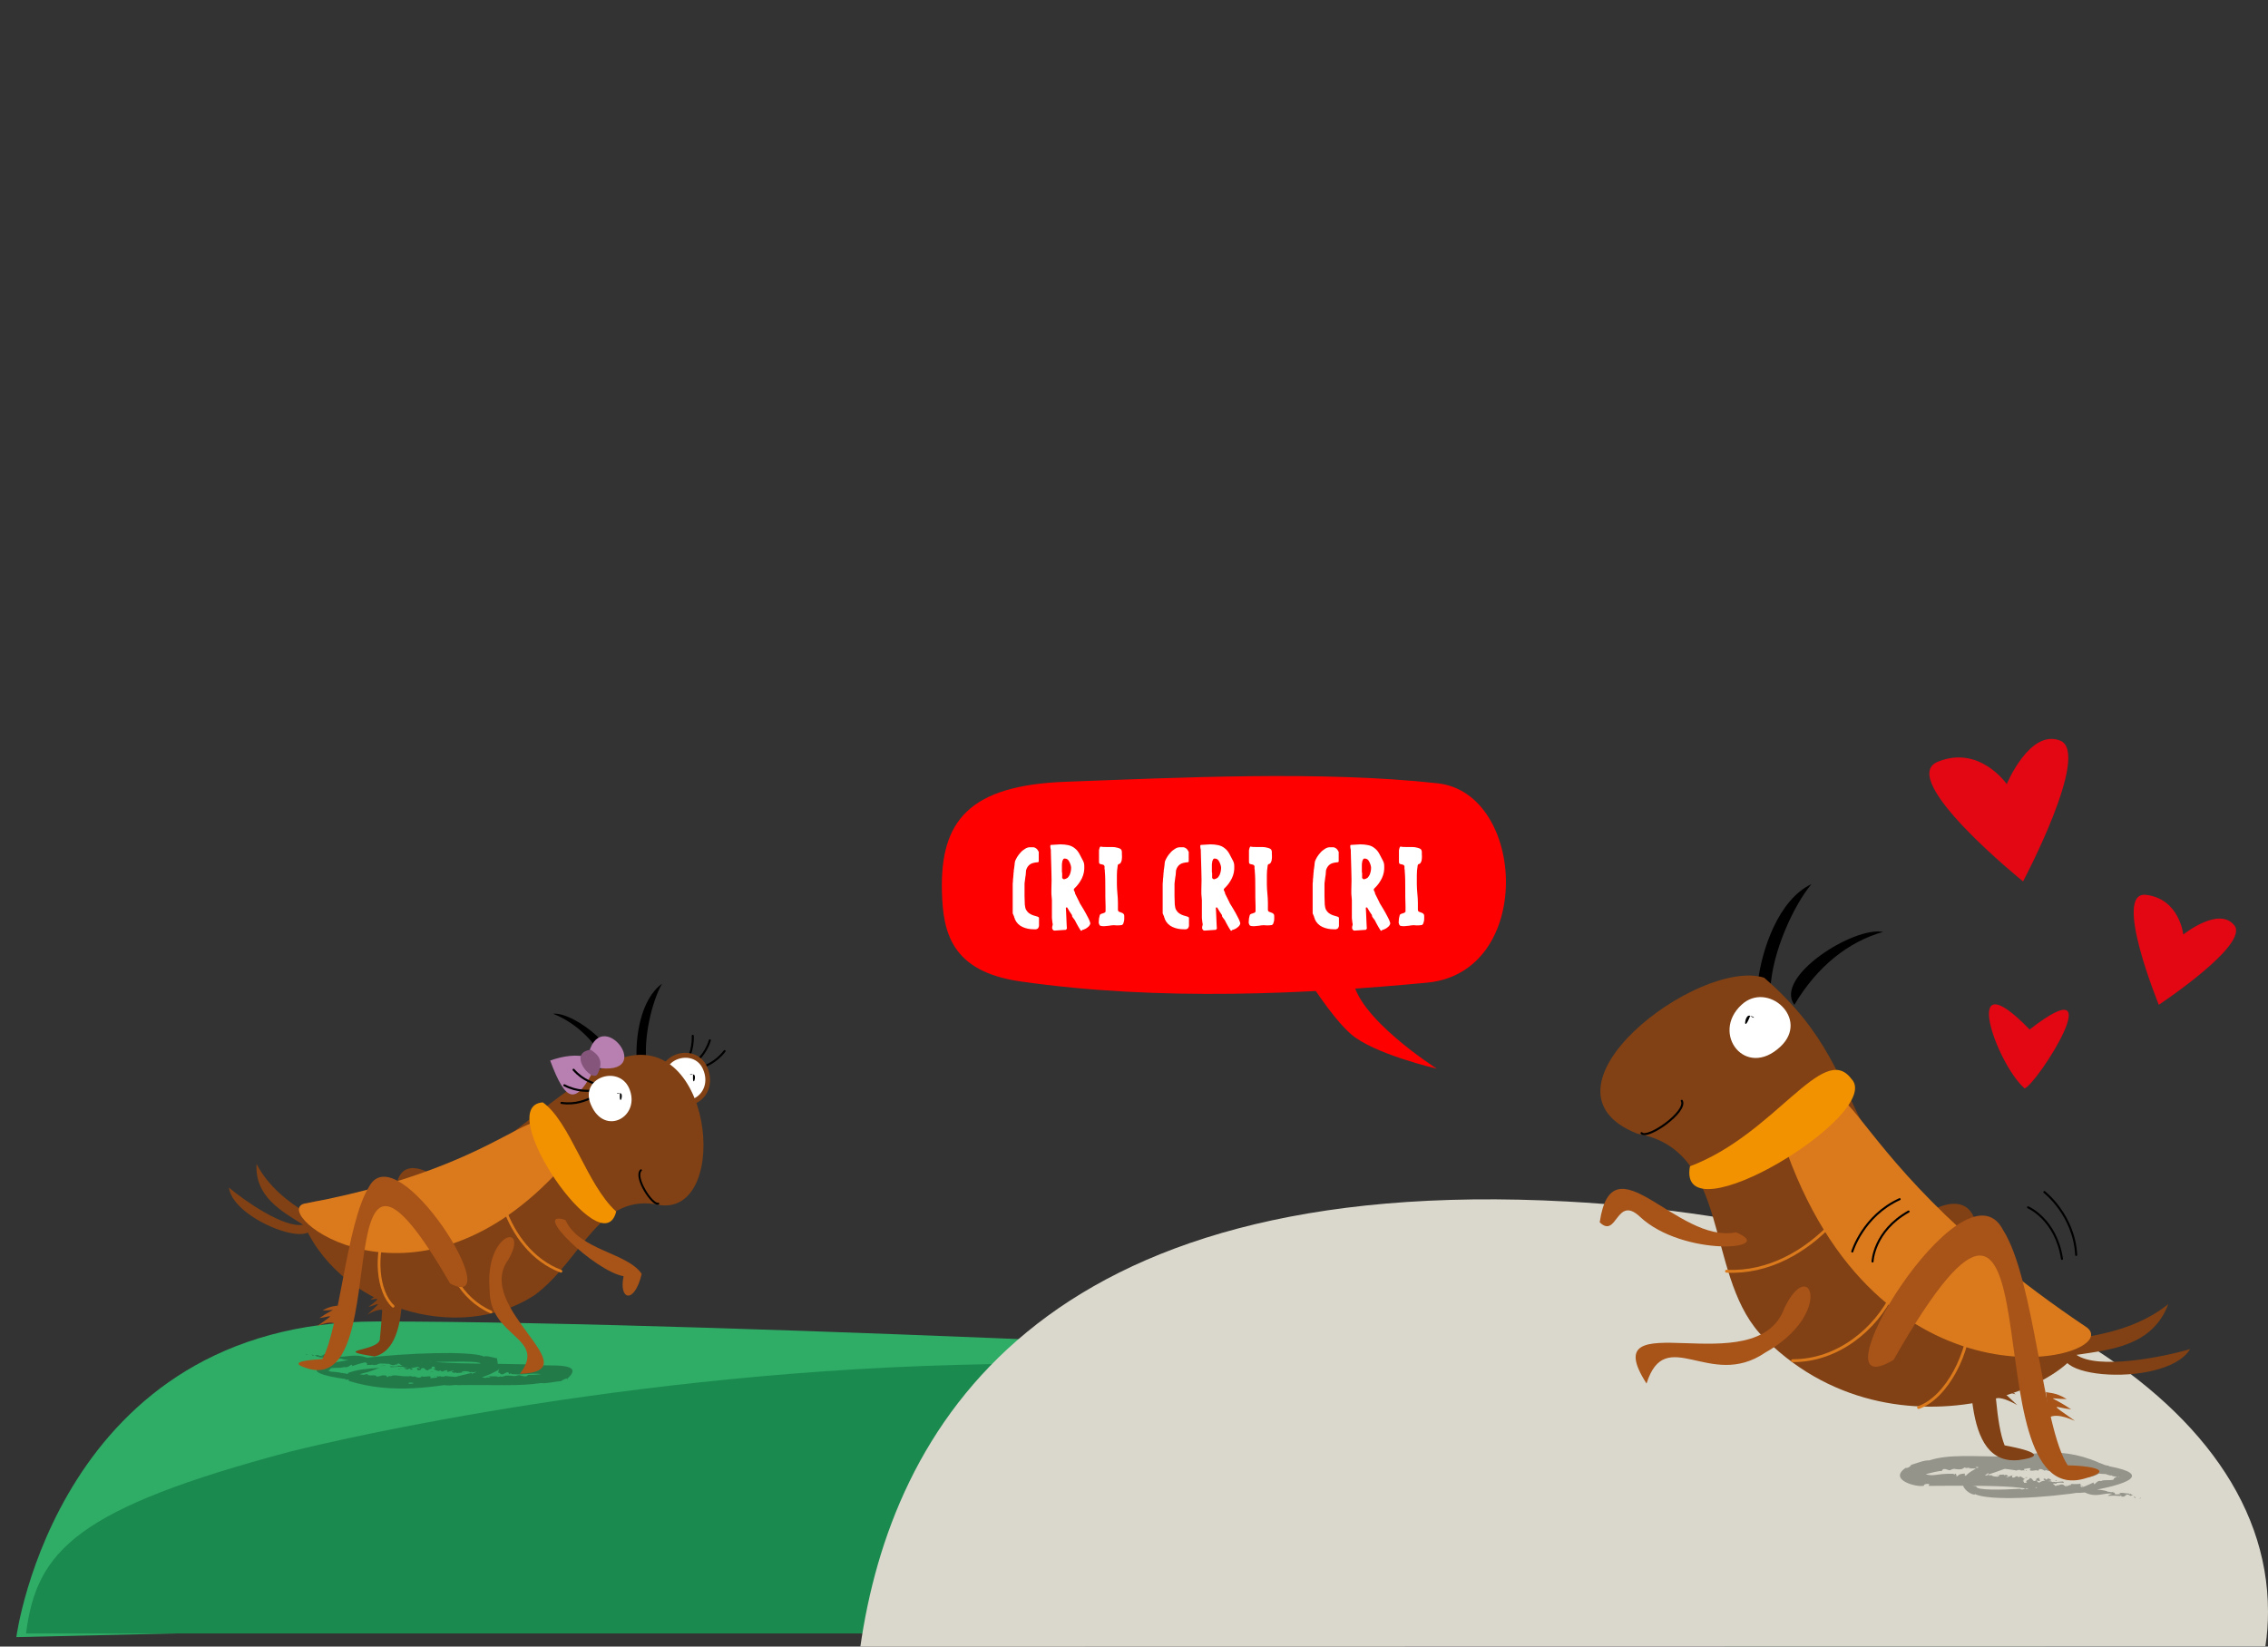 <?xml version="1.0" encoding="utf-8"?>
<!-- Generator: Adobe Illustrator 23.0.1, SVG Export Plug-In . SVG Version: 6.00 Build 0)  -->
<svg version="1.1" id="Layer_1" xmlns="http://www.w3.org/2000/svg" xmlns:xlink="http://www.w3.org/1999/xlink" x="0px" y="0px"
	 viewBox="0 0 862 626" style="enable-background:new 0 0 862 626;" xml:space="preserve">
<rect x="0" y="0" width="862" height="626" fill="#333333" stroke="none"/>
<style type="text/css">
	.st0{fill-rule:evenodd;clip-rule:evenodd;fill:#2FAC66;}
	.st1{fill-rule:evenodd;clip-rule:evenodd;fill:#1B8A4F;}
	.st2{fill:#DAD8CC;}
	.st3{fill:#6A6963;fill-opacity:0.61;}
	.st4{fill:#E30613;}
	.st5{fill:#814114;}
	.st6{fill:#DB7A1C;}
	.st7{fill:#F39200;}
	.st8{fill:#A85318;}
	.st9{fill:#FFFFFF;}
	.st10{fill:none;stroke:#000000;stroke-width:0.777;stroke-linecap:round;}
	.st11{fill:none;stroke:#DB7A1C;stroke-width:1.1;stroke-linecap:round;}
	.st12{fill:none;stroke:#000000;stroke-width:0.786;stroke-linecap:round;}
	.st13{fill:#0C0C0C;fill-opacity:0.31;}
	.st14{fill:none;stroke:#000000;stroke-width:0.736;stroke-linecap:round;}
	.st15{fill:none;stroke:#DB7A1C;stroke-width:1.042;stroke-linecap:round;}
	.st16{fill-rule:evenodd;clip-rule:evenodd;fill:#B780B1;}
	.st17{fill-rule:evenodd;clip-rule:evenodd;fill:#85557C;}
	.st18{fill:#FF0000;}
</style>
<g>
	<path class="st0" d="M577,517.9c0,0-294.3-15.5-433.8-15.5c-121.1,0-137,120-137,120l86.4-2l501.6-47.1L577,517.9z"/>
	<path class="st1" d="M110.2,551.9c0,0,114.6-29.4,253.9-33c139.3-3.6,200.8,5.4,200.8,5.4v96.7H9.9
		C13.9,589.3,29.5,573.4,110.2,551.9z"/>
	<path class="st2" d="M327,626c11.8-82.4,67.4-180.1,268.8-169.2c146.6,8,266.2,69.8,266.2,155.9c0,4.5-0.3,8.9-1,13.2L327,626
		L327,626z"/>
	<path class="st3" d="M813,569.7c1.1-0.1-0.6-0.4,0.7-0.2C813.6,569.7,813.4,569.8,813,569.7z"/>
	<path class="st3" d="M789.3,561.1c13.6-3.5-1.9-5-12-5.7l0.3-0.2c-2.3,0-5.7,1.2-11.6,2.2c-1.3-0.3-5.4,1.7-10.4,3.2
		c0.1-0.2,0.2-0.5-0.1-0.6c-0.5,0.8,0.3-0.2-4.5,2.8l0-0.1c-0.6,0.6,0.1,0.6-2.2,1.3c-0.9,0.3-2,0.5,2.4,1.1
		c-0.6,1.6,10.4,1.3,16.5,0.9c0.8,0.3,0.6,0.5,2.4-0.2c-0.3,0.7-0.5,0.4,2.4-0.2c-0.1,0.1-0.4,0.2-0.3,0.3c1-0.5,1.9,0,2.8-0.4
		l-0.3,0.3c1.5,0.3,0.4-0.7,1.7-0.5c-0.3,0.1-0.2,0.2-0.2,0.3c1.1-0.6,3.1-0.6,4.2-0.7l0,0.1c1.2,0.4,0.3-1,5.2,0.2
		c-0.1-0.6,2.3-0.4,1.5-1c1.2,0,3,0.1,3.7-0.2c-0.5,0.3,0.6,0.7-0.4,0.8l0.7,0.3c-0.3,0.1-1.2,1.3,4.8-1.6c-0.7,0.3,0.4,0.6,0,0.8
		c0.3,0.2,1.3-1.8,2.7-1.2c0.7-0.8,5.2,0.1,4.8-1c0.4-0.4,1.3-0.7,2.1-1c-0.3,0.2-0.2,0.3-0.3,0.5c0.1,0.6,2.1-3.2,1.4,0.4
		c-0.2,0.1,0.2,0.1-0.3,0.1c0.1,0.3,0.4-0.5,0.4-0.3c-0.8-0.6-3.3-0.1-4.4-1c0.6,0.6-2.5-0.6-2-0.4c-0.8,0-3.8-0.2-5.5-0.6
		c0,0.2-1.1,0.5-1.5,0.4l0.2-0.3c-0.4-0.2-1.3-0.1-1.4-0.4c-0.2,0.4,4.2,0,0.8,0.1c-0.8-0.1-1.6,0.3-2.4-0.1c0-0.7-1-0.5-2.5,0.1
		c0.4-0.6-1.2,0.5-1.4-0.9c-0.4-0.3-0.1,0.6-1.4,0.4c-0.5,1-0.2-0.2-7.4,0.1c0.2-0.1,0.4-0.1,0.5-0.2c-0.6-0.2-0.7,0-1.3,0.1
		c0.7,0.6-1.7-1.7-2.4,0.1c-0.7-0.7-2.3,0.4-3.2-0.3c0.4-0.6,1.1-1.1-2.2-0.4l0.3,0.6c-0.5-0.4-1.7,0.3-1.6-0.3
		c-0.4,0.2-1.4-0.2-1.3,0.3c0-0.1-7.3-1.1-5.9-0.7c-0.7,0.2-0.5,0.4-0.8-0.4c-1.3-0.4-1.4,0.9-3.1,0.7c0.3-0.9-2.2,1.1-2.1-0.9
		c-0.6-0.4-0.2,1-2.3-0.2c0.5,0.4-0.5,0.2-0.8,0.3l0.3-0.1c-0.1-0.2-0.8-0.1-1.1,0c0.1,0.2,0.8,0.3,1.2,0.4
		c-0.3,0.2-0.8,0.1-1.2,0.3c0.9-0.5-4.3,0-1.9-0.3c-0.3,0-0.9-0.6-1.9,0.3c0.3-0.1,0.3-0.3,0.5-0.4l-1-0.2l0,0.3
		c-0.6-0.5,0.3,0.8-3.3,0.3l0.1,0c-0.6-0.2-1.3,0-1.8,0.3l0-0.1c-0.5,1-2.8-1.4-3.5,0.6c-0.9-0.2-2.6,0.2-10.8,2.4
		c0.5-0.4,0-0.3-0.1-0.6c-0.2,0.5-1.3,0.5,0,0.9c-1.4,1.7-2.1-0.7-2.3-2c-0.1-0.2,0-0.2,0.2-0.3c-0.5,0.1,0.4,0.7,1.3,0.4
		c0.5,0.4,3.2,0.6,5.1,0.2c3.7,1.3,4.2-0.2,11.2,0l-0.1,0.2c0.7,0.2,0.4-0.4,0.9-0.2c-0.2,0.2,0.6,0.5,0,0.8
		c1.3,0.5-0.1-0.7,3.3-0.9c0.3,0.2,0,0.5-0.1,0.7c1.3-0.8-0.9,4.2,0.8,1c3-0.8-0.2-0.6,3.2-0.7c-0.7-0.8,1.3,0.2,1.2-0.9
		c-0.2-0.2,2.3-1,1.7,1c-0.2-0.4,1.4-0.5,0.8-1.1c0.4,0.1,0.5,0.5,0.2,0.7c0.6,0.3,1.6-0.7,1.8,0.2c0.8-0.9,0,0.3,2.9,0.3
		c0.1-0.1,1.8-0.6-0.4-0.8c0.5,0.4,0.5,0,2.8,0c0.2,0.8,0.7-0.7,1.7,0.7l-0.8,0.2c0.3,0.6,1.5-0.7,2.8-0.6c-0.8-0.5-1.1,1.9,1.1,0.3
		c0.4,0,1,0.3,0.6,0.5c1.4-0.3-0.1-1,2.6,0.6l-0.9,0.5l0.6,0.1c-0.8,0.4,0.3,0.4-0.1,0.8c0.4,0.1,0.9,0,1.2-0.1
		c-1.1-0.9,1.3-0.9,1-1.7c1.5,0,0.9,1.8,2.5,0.9c-0.2-0.2,0.5-0.7-0.4-0.6c0.9,0.2,0.7-0.6,1.8-0.2c-0.9,0.2,0.8,0.8-0.4,1.1
		c0.1-0.2-0.7-0.2-0.9-0.2c1.7,1.7,0.5,0.1,3.5,0c-0.1,0.2-1.8-0.9,0-0.8l-0.2,0.2c1.4,0.9,0.1-1.2,2.4,0.4
		c-0.1,0.4-3.3,0.4,0.2,0.4l-0.6,0.1c1.5,0.5,1.8,0.2,4.8,0c0.8,1.2,0.5,0.1-2.5,0.6c0.5,0.7-1.1-0.2-1.4,0.4
		c0.5-0.3,2.1,2.7,1.7,0.3c0.5,0.8,1.4-1.1,3,0.5c1.5,0,3.1,0.3,4.5,0.5c1.2-0.5-1.1-1.9,1.8-1c-1.4,0.1-0.3,0.8-0.6,1.2
		c1.4,0.5,7.9,0.3,10.4,1.3l-0.1,0.1c0.4-0.1,2.2,0.6,2.6-0.2l-0.4,0.6c0.2,0.1,0.4,0,0.6-0.1c0,0.2,0.3,0.4-0.1,0.5
		c0.7,0.5,1.6,0.1,2.4,0.1l-0.5-0.4c1.4-0.2,2.3,0.2,3.7,0.2l0,0.3l0.8-0.2c-0.2,0.3,0.5,0.6,1,0.3c-2.4,1.2-0.6-0.3-3.6,0
		c0.5,0.1,1.7-0.2-0.1,0.6c0.3,0,0.6,0.2,0.7,0c-0.5,0.2-1,0.2-1.8,0.2c0.6-0.2-0.3-0.3-0.1-0.5c-0.5,0.6-0.1-0.1-5,0.2
		c0.5-0.4,1.1-0.7,1.8-0.8c-3.2-0.6-6,1.7-10.5-0.5c-5.9,0.7-7.2-0.8-18.2-1.3l0.6-0.4c-0.6,0.3-0.4-0.3-1-0.3
		c-0.4,0.8-3.6,0.6-6.1,0.2c-6.7-0.9-23.2-0.8-34.7-0.7l0.3-0.7c-1-0.2-2.3,0.1-2,0.6c-2.3,0.9-14.4-2.2-6.6-7
		c-1.2,0.5,1,0.5,1.7-0.9c2.1-0.6,4.8-1.8,6.9-1.7c7.2-2.4,16.9-1.5,29.4-1.4l0,0.2c1.2,0,2.9-0.7,5.8,0.3c1.2-0.4,3.3,0.5,5.1,0
		l-0.4,0.1c1.7,0.4,3.3,0,5.1,0.3c-0.2,0.1-0.5,0.1-0.6,0.3c0.1,0,1.4,0.6,2.1-0.2c3.4,0.6,12.2-0.6,17.5,1.8
		c-0.2-0.5,0.4-0.2,0.5-0.5c1.8,0.6,2.2,1.1,3.7,1.1l-0.1,0.2c34.2,6.3-40.3,15.9-50.8,10.6c0.1-0.1,0.3-0.1,0.1-0.2
		c0.7,2.1-13.3-4.6,3.7-10.9c-0.9,0.5,0.7,0.7,1.1-0.6c13.4-3.2,26.2-7.2,42.1-0.3c-0.3-3.6,0.5,4.9,0.4,4.1
		c-3.2,2-6.1,1.5-12.7,2.6C785.3,563.2,786.9,562,789.3,561.1z"/>
	<path class="st3" d="M811.7,569.7c-0.2-0.3-1-0.5-0.4-0.8C811.4,569.2,811.8,569.5,811.7,569.7z"/>
	<path class="st3" d="M791.4,565.3c0,0.1-0.3-0.1-0.4-0.2c0.3,0,0.5-0.2,0.7,0C791.5,565.1,791.5,565.2,791.4,565.3z"/>
	<path class="st3" d="M786.2,564.6c0.1-0.2,1.2-0.3,1.9-0.2L786.2,564.6z"/>
	<path class="st3" d="M781.4,563.1c-0.4-0.2-0.3-0.3,0.3-0.3C781.7,563,781.5,563,781.4,563.1z"/>
	<path class="st3" d="M781,563.6c-0.4,0-0.6-0.2-0.8-0.3C780.2,563.5,781.2,563.2,781,563.6z"/>
	<path class="st3" d="M770.5,561.8c-0.3,0-0.8,0.1-1-0.2C769.7,561.8,770.7,561.4,770.5,561.8z"/>
	<path class="st3" d="M765.6,561.6C765.5,561.3,765.5,561.3,765.6,561.6C765.5,561.6,764.6,561.6,765.6,561.6z"/>
	<path class="st3" d="M770.4,559.1l-0.5,0.1C770,559,769.8,558.8,770.4,559.1z"/>
	<path class="st3" d="M805.9,560.7c-0.4,0.3-0.3-0.1-0.4-0.1C805.9,560.4,805.4,560.9,805.9,560.7z"/>
	<path class="st3" d="M785.3,564.6l0.2,0l0,0.5L785.3,564.6z"/>
	<path class="st4" d="M769.5,413.8c-10.9-9.5-25-50.2,1.9-22.4C803.6,366.3,774.2,412.2,769.5,413.8z"/>
	<path class="st4" d="M820.5,382c0,0-17.7-43.2-4.9-41.8c12.8,1.5,14.2,15.1,14.2,15.1s13.5-10.9,19.4-3.5
		C855.1,359.1,820.5,382,820.5,382z"/>
	<path class="st4" d="M768.9,335.1c0,0-48.3-39-32.4-45.5c15.9-6.5,26.2,8.5,26.2,8.5s8.8-21.2,20.4-16.5
		C794.7,286.5,768.9,335.1,768.9,335.1z"/>
	<path d="M682,382c-7.9-10.5,22.4-29.9,33.7-27.7C702.6,358,690.7,367.3,682,382z"/>
	<path d="M668.1,373.5c1.5-12.5,7.8-31.4,20.4-37.4c-6.8,8.1-15,26-15.6,39.8C670.9,374.9,668.1,376,668.1,373.5z"/>
	<path class="st5" d="M750.6,463.7c8.5,19.1,4.9,69.9,11.3,85.8c4.2,0.8,19.4,3.7,5.3,5.6c-43.6,4.1,14.6-148.9-62.2-50.3
		C674.3,515.7,740.6,435.5,750.6,463.7z"/>
	<path class="st5" d="M758,522.8c0.6,0.5,3.3,0.5,7,3.4c-3.6,0.1-8.2-3.2,1.1,3.9c-5.4-1.3-8.1-4,0.6,4.1c0.6,0.4-6.2-4-9-2.3
		L758,522.8z"/>
	<path class="st5" d="M789.5,508.8c12.4-1.8,24.6-5,34.6-13c-6,16-21.9,17.3-34.9,19.3c8.2,5.7,32.7,0.9,43.2-2.2
		C822.9,528.7,767.3,523.8,789.5,508.8z"/>
	<path class="st5" d="M622.3,431c35.3,6.2,25.7,52.4,46.4,75.8c51.6,54.8,134.3,15.5,122.1-3.4c-104.5-60.6-71.4-89.2-120.3-131.7
		C645.5,363.9,579.6,414.2,622.3,431z"/>
	<path class="st6" d="M679.2,438.2c37.4,102.9,128.7,78,114,66.5C685.3,432.4,708.1,386.4,679.2,438.2z"/>
	<path class="st7" d="M642.3,443.4c32.3-12.1,50.6-47.6,61.3-33.3C716.7,423.1,637.1,471.6,642.3,443.4z"/>
	<path class="st8" d="M761.3,467.6c12.1,19,14.9,75,24.6,89.5c5.1,0,20.3,1.3,6.1,5.1c-44.6,12.2-6.9-160-72.3-45.2
		C687,536.6,746.2,438.4,761.3,467.6z"/>
	<path class="st8" d="M659.8,468.5c-22.4,4.5-47-36.4-51.8-3.8c6.6,6.4,6.3-10.5,15.2-2.2C639.6,478,676.2,475.2,659.8,468.5z"/>
	<path class="st9" d="M661.9,382c-11.8,10.9,1.5,28.4,14.8,15.9C688,387.3,671.8,372.8,661.9,382z"/>
	<path class="st8" d="M678.2,497.3c-10.6,29.3-73-3.3-52.4,28.7c7.2-22.8,24.1,2.5,45-11.7C697.3,499.4,688,476.8,678.2,497.3z"/>
	<path class="st10" d="M623.9,430.8c2.3,2.5,17.5-8.2,15.3-12.3"/>
	<path d="M665.2,386.2C667.1,386.6,667.1,387.6,665.2,386.2C663,385.1,662.3,393.7,665.2,386.2z"/>
	<path class="st8" d="M777.6,529.2c0.7,0.4,3.6,0,7.9,2.7c-7.7-0.1-6.7-1.7,1.7,3.9c-5.9-0.6-9.2-3.1,1.3,4.3
		c0.4,0.4-6.4-3.4-9.9-1.1L777.6,529.2z"/>
	<path class="st11" d="M656.2,483.3c16,0.8,30.3-7.7,40.1-18.2"/>
	<path class="st11" d="M681.3,517.3c17.2,0.1,31.7-12.1,38.1-25.6"/>
	<path class="st11" d="M729.2,535.1c10.6-3.7,19.6-20.8,19.6-35.6"/>
	<path class="st10" d="M770.8,459c0,0,10.6,4.5,12.9,19.6"/>
	<path class="st10" d="M777,453.2c0,0,11.3,8.7,12.1,23.9"/>
	<path class="st10" d="M711.7,479.6c0,0,0.4-11.5,13.7-19"/>
	<path class="st10" d="M704,475.8c0,0,4.1-13.6,18-19.9"/>
	<path class="st12" d="M265.7,406.3c2.3-1,6.2-2.2,9.7-6.7"/>
	<path class="st12" d="M263,405.1c1.8-1.7,5.1-4.2,6.8-9.6"/>
	<path class="st12" d="M260.2,405.2c1.1-2.2,3.3-5.7,3.1-11.4"/>
	<path class="st13" d="M117,514.9c-1.2,0.1,0.6,0.3-0.8,0.1C116.4,514.9,116.6,514.8,117,514.9z"/>
	<path class="st13" d="M139.9,521.6c-14.3,3.3,6.2,3.7,15.7,4.3l-0.3,0.2c2.5,0,6.3-1,12.8-1.7c1.4,0.2,6-1.3,11.4-2.5
		c-0.1,0.2-0.2,0.4,0,0.5c0.5-0.6-0.3,0.2,5-2.3l-0.1,0.1c-0.1-0.3,3.8-2,2.3-1.2v0.1c-1,0-1.6-0.8-4.1-0.6
		c0.5-1.2-11.4-0.8-18.2-0.7c-0.9-0.2-0.7-0.4-2.6,0.2c0.4-0.5,0.5-0.3-2.7,0.1c0.2-0.1,0.4-0.1,0.4-0.3c-1.1,0.4-2.1,0-3,0.3
		l0.4-0.3c-1.6-0.2-0.4,0.5-1.8,0.4c0.3-0.1,0.2-0.2,0.3-0.3c-1.3,0.5-3.3,0.4-4.6,0.6l0-0.1c-1.3-0.3-0.2,0.8-5.7-0.3
		c0.1,0.5-2.5,0.3-1.6,0.8c-1.3,0-3.3-0.1-4.1,0.1c0.6-0.2-0.6-0.5,0.4-0.6l-0.8-0.2c0.4-0.1,1.3-1-5.3,1.2c0.7-0.2-0.5-0.5,0-0.6
		c-0.4-0.1-1.4,1.4-3,0.9c-1.2,0.7-5.4-0.1-5.2,0.9c-0.3,0.3-1.5,0.7-1.9,1c0.1-0.1,0-0.3,0.1-0.4c-0.7,0.6,0.4,0.1-0.3-0.3
		c-0.5,0.2,3.5-0.2,1.3,0.3c1.8,0.6,3.8,0.2,5.3,0.9c-0.7-0.4,2.8,0.4,2.2,0.3c0.9-0.1,4.2-0.1,6.1,0.3c0-0.1,1.2-0.4,1.6-0.3
		l-0.2,0.3c0.4,0.2,1.5,0.1,1.5,0.3c0.2-0.3-4.6,0-0.9-0.1c0.9,0.1,1.8-0.2,2.6,0.1c0.1,0.6,1.1,0.3,2.7-0.2
		c-0.4,0.4,1.2-0.4,1.5,0.7c0.5,0.2,0.1-0.5,1.5-0.3c1.5-0.9,3.9,0.5,8.2-0.1c-0.2,0-0.5,0.1-0.5,0.2c0.6,0.2,0.8,0,1.4,0
		c-0.8-0.4,1.8,1.3,2.6-0.1c0.8,0.6,2.5-0.3,3.5,0.2c-0.4,0.5-1.1,0.8,2.4,0.3l-0.3-0.5c0.6,0.3,1.9-0.2,1.8,0.2
		c0.4-0.2,1.5,0.2,1.4-0.3c0,0.1,8,0.7,6.5,0.4c0.8-0.2,0.5-0.3,0.9,0.3c1.5,0.3,1.5-0.7,3.4-0.6c1.5,0.4,1.9,0.1,4.9,0.7
		c-0.6-0.3,0.5-0.2,0.8-0.3l-0.3,0.1c0.1,0.1,0.9,0,1.2,0c-0.1-0.2-0.9-0.3-1.3-0.3c0.3-0.1,0.9-0.1,1.3-0.3c-1,0.4,4.7,0,2.1,0.2
		c0.3,0,1,0.5,2.1-0.3c-0.3,0.1-0.3,0.2-0.6,0.3c-0.3-0.3,0.7,0.5,1.1-0.1c0.6,0.4-0.3-0.6,3.7-0.1l-0.1,0c0.6,0.1,1.5,0,2-0.2
		l0,0.1c0.5-0.8,3,1.2,3.9-0.3c3.2,0.1,5.6-0.4,12-1c-0.6,0.2,0,0.3,0.1,0.4c0.2-0.4,1.3-0.3,0-0.7c0.5-0.2,1.5-0.6,1.2-0.4
		c0.2-0.1-1.2,1.5,1.1,2c-0.3,0-0.6-0.1-0.8-0.2c0.4,0.1,0.1,0.2-0.2,0.3c0.3-0.1-0.4-0.5-1.8-0.2c-0.7-0.3-1.3-0.4-5.7-0.2
		c-3.5-1.1-6.1,0.2-12.3-0.3l0.1-0.2c-0.8-0.2-0.4,0.3-1,0.2c0.3-0.2-0.6-0.4,0-0.6c-1.3-0.6-2.4,1.8-3.5,0.1
		c-1.5,0.6,1-3.2-0.9-0.8c-3.3,0.6,0.2,0.5-3.5,0.4c0.8,0.7-1.5-0.2-1.3,0.6c0.2,0.2-2.5,0.8-1.9-0.8c0.2,0.3-1.6,0.4-0.9,0.9
		c-0.5-0.1-0.5-0.4-0.2-0.6c-0.7-0.2-1.7,0.5-1.9-0.1c-0.9,0.7-0.1-0.3-3.1-0.2c-0.1,0.1-1.9,0.5,0.4,0.6c-0.5-0.3-0.6,0-3.1,0.1
		c-0.2-0.6-0.8,0.5-1.9-0.6l0.9-0.2c-0.3-0.5-1.7,0.5-3.1,0.4c0.9,0.4,1.2-1.5-1.1-0.2c-0.5,0-1.1-0.2-0.7-0.4
		c-1.6,0.2,0.1,0.7-2.9-0.5l1-0.3l-0.6,0c0.8-0.3-0.4-0.3,0.1-0.6c-0.4-0.1-0.9,0-1.3,0.1c1.2,0.7-1.4,0.7-1.1,1.3
		c-1.7,0-0.9-1.4-2.8-0.7c0.3,0.2-0.6,0.5,0.5,0.4c-1-0.1-0.8,0.5-2,0.2c0.9-0.1-0.9-0.6,0.4-0.9c-0.1,0.2,0.7,0.2,0.9,0.2
		c-1.9-1.1,0-0.4-3.9-0.1c0.4-0.1,1.9,0.8,0,0.6l0.2-0.2c-1.5-0.7-0.1,0.9-2.6-0.3c0.7-0.2,3.4-0.3-0.3-0.3l0.7-0.1
		c-1.7-0.4-2-0.2-5.3,0c-0.9-0.9-0.5,0,2.7-0.4c-0.5-0.6,1.2,0.2,1.6-0.3c-0.6,0.2-2.3-2.1-1.9-0.2c-1.1-0.7-0.5,0.9-3.2-0.4
		c-1.7,0-3.4-0.2-5-0.5c-1.3,0.4,1.2,1.5-1.9,0.7c1.5,0,0.3-0.6,0.6-0.9c-1.6-0.4-8.5-0.3-11.4-1.1l0.1-0.1
		c-0.4,0.1-2.4-0.5-2.9,0.1l0.4-0.4c-0.2-0.1-0.5,0-0.7,0.1c0-0.2-0.3-0.3,0.1-0.4c-0.8-0.4-1.7-0.1-2.6-0.1l0.6,0.3
		c-1.5,0.1-2.5-0.2-4-0.2l0.1-0.3l-0.9,0.1c0.2-0.3-0.6-0.5-1-0.3c2.5-0.9,0.7,0.2,3.9,0c-0.5-0.1-1.9,0.2,0.1-0.5
		c-0.3,0-0.7-0.1-0.7,0c0.6-0.2,1.1-0.2,2-0.1c-0.6,0.1,0.3,0.3,0.1,0.3c0.6-0.4,0.1,0.1,5.4-0.1c-0.6,0.3-1.2,0.5-2,0.6
		c3.4,0.5,6.5-1.3,11.5,0.5c5.2-0.5,11.6,0.9,20,1.2l-0.6,0.3c0.7-0.2,0.4,0.3,1.1,0.3c0.5-0.6,3.9-0.4,6.7-0.1
		c9.6,0.7,24.1,0.5,38.1,0.9l-0.4,0.5c1.1,0.2,2.5,0,2.2-0.4c-0.3,0.8,17-1.5,8.6,5.5c1.9-0.8-0.7-0.4-2.1,0.7
		c-2.4,0.1-5.4,1-7.6,0.7c-8.1,1.3-18.3,0.6-32,0.8l0.1-0.1c-1.3,0-3.2,0.6-6.4-0.2c-1.3,0.3-3.7-0.4-5.6,0l0.5,0
		c-1.9-0.3-3.6,0-5.6-0.3c0.2,0,0.6-0.1,0.6-0.2c-0.1,0-1.5-0.5-2.3,0.2c-3.7-0.5-13.3,0.7-19.1-1.3c0.3,0.4-0.5,0.2-0.5,0.4
		c-2-0.4-2.4-0.7-4-0.6l0.1-0.2c-40-5.6,40.6-12.8,52.4-8.7c-0.1,0.1-0.3,0.1-0.1,0.2c0.9-0.5,2.5,0,5.2,0.6
		c-0.6-3.8,0.8,5.2,0.7,4.3c-1,0.6-3.9,2.3-8.4,3.5c0.9-0.3-0.7-0.5-1.2,0.5c-14.3,2.6-30.8,5.5-47.4,0.3c0.3,2.7-0.4-3.7-0.4-3
		c3.4-1.3,6.6-1.6,12.4-2C144.1,519.9,142.6,520.8,139.9,521.6z"/>
	<path class="st13" d="M118.5,514.9c0.3,0.2,1.1,0.4,0.4,0.6C118.8,515.3,118.4,515,118.5,514.9z"/>
	<path class="st13" d="M140.7,518.5c0-0.1,0.3,0.1,0.4,0.1c-0.3,0-0.6,0.1-0.8,0C140.7,518.6,140.6,518.5,140.7,518.5z"/>
	<path class="st13" d="M146.5,519.1c-0.1,0.2-1.3,0.2-2.1,0.2L146.5,519.1z"/>
	<path class="st13" d="M151.7,520.3c0.4,0.2,0.3,0.3-0.3,0.2C151.4,520.4,151.6,520.3,151.7,520.3z"/>
	<path class="st13" d="M152.1,519.9c0.4,0,0.6,0.2,0.9,0.3C153,520,152,520.2,152.1,519.9z"/>
	<path class="st13" d="M163.7,521.4c0.3,0,0.9-0.1,1.1,0.1C164.5,521.4,163.4,521.6,163.7,521.4z"/>
	<path class="st13" d="M169.1,521.5C169.3,521.8,169.3,521.8,169.1,521.5C169.3,521.6,170,521.5,169.1,521.5z"/>
	<path class="st13" d="M164.9,523.2l0.6-0.1C165.4,523.3,165.6,523.3,164.9,523.2z"/>
	<path class="st13" d="M123.9,521.4c-0.6,0.6,0.1,0.3,0,0.5C123.8,521.8,123.4,522.1,123.9,521.4z"/>
	<path class="st13" d="M145.3,518.6l-0.2,0l0-0.4L145.3,518.6z"/>
	<path class="st5" d="M268.8,405.7c5.4,12.4-10.7,21.5-16.8,7.3C246.9,401,264.3,395.3,268.8,405.7z"/>
	<path class="st9" d="M267.2,406.5c4.4,10.1-8.7,17.4-13.6,5.9C249.5,402.8,263.6,398.1,267.2,406.5z"/>
	<path d="M263.4,408.5C262,408.2,261.7,408.9,263.4,408.5C265.2,408.4,263.1,414.4,263.4,408.5z"/>
	<path d="M232.4,408.2c6.5-7-13.8-23.6-22.2-22.8C219.5,389.1,227.4,396.8,232.4,408.2z"/>
	<path d="M242,403.6c-0.6-9.2,1.4-23.6,9.6-29.6c-3.8,6.7-7.2,20.7-5.8,30.7C244.2,404.3,242.3,405.4,242,403.6z"/>
	<path class="st5" d="M151.2,448.5c-5,13.5-5.1,44.8-6.8,60.2c0.6,5.2-19.7,4.3-2,7c26.8-6.7-12.5-106.4,42.1-37.1
		C206.8,486.5,158.5,427.9,151.2,448.5z"/>
	<path class="st5" d="M145.9,491.6c-0.3,0.3-2.7,0.5-5.1,2.5c2.6-0.2,4.6-1.3-0.8,2.8c3.9-1,5.9-2.9-0.5,3c-0.5,0.3,4.5-3,6.5-1.6
		L145.9,491.6z"/>
	<path class="st5" d="M116.8,461.4c-7.8-4.8-14.9-10.5-19.3-18.9c-0.7,12.5,9.6,18,17.7,23.1c-7.2,1.4-22.1-9-28.2-14.1
		C88.6,464.8,127.1,478,116.8,461.4z"/>
	<path class="st5" d="M251.2,458.2c-23.6-5.3-29.7,20.5-47.9,34.1c-29.4,19.3-75.9,4.7-88.7-29.1c-1-4.6,1.7-6.3,8.4-6.9
		c64.1-5.7,67.2-28.6,111-53.2C270.7,387.9,278.2,461.2,251.2,458.2z"/>
	<path class="st6" d="M211.1,446.4c-54.9,57.9-108.6,14.8-95.5,11.2C208.3,440.7,207.1,403.3,211.1,446.4z"/>
	<path class="st7" d="M234.2,460.6c-11.2-10.1-17.5-34.2-27.9-41.5C186.9,420.5,228.9,481.8,234.2,460.6z"/>
	<path class="st8" d="M214.9,463.8c5.2,11.6,23.4,12.3,29,20.5c-2.8,11.7-8.8,10-6.9,0.9C225.9,483.2,201.4,459.5,214.9,463.8z"/>
	<path class="st8" d="M193.2,478.9c-13.4,18.3,32,42.5,4.4,43.4c10.6-13.9-11.7-13.7-11.5-31.9C184.1,468.2,201.5,464.5,193.2,478.9
		z"/>
	<path class="st14" d="M250.2,457.6c-2.2,0.8-9.3-10-6.6-12.7"/>
	<path class="st8" d="M128.4,496.3c-0.5,0.3-2.6,0-5.8,1.9c5.6,0,5-1.3-1.2,2.9c4.3-0.5,6.7-2.3-0.9,3.1c-0.3,0.3,4.6-2.5,7.2-0.8
		L128.4,496.3z"/>
	<path class="st15" d="M213.2,483.3c-10.9-4.1-18-14-21.5-23.9"/>
	<path class="st15" d="M186.6,498.8c-11.5-5-17.6-17.4-18-28.3"/>
	<path class="st15" d="M149.4,496.6c-6-5.6-7-19.7-2.7-29.6"/>
	<path class="st8" d="M140.2,451.3c-8.6,13.9-11.1,53.7-17.7,65.4c-3.3,0.2-15.4,0.9-4.7,3.8c33.1,8.2,4.3-117.1,53.3-32.5
		C193.8,499.6,150.9,430.5,140.2,451.3z"/>
	<path class="st16" d="M226.2,405.8c24.5,4.3,1.4-25.6-2.8-3.8c-4-1.3-9.3-0.6-14.3,1.2C215.2,419.5,218.9,420.3,226.2,405.8z"/>
	<path class="st17" d="M227,408.5c-2.3,3-11.5-8.3-2.5-9.4C226.8,400.6,230,403,227,408.5z"/>
	<path class="st12" d="M225,417.3c-2.3,0.9-6,2.8-11.6,2"/>
	<path class="st12" d="M226.1,414.6c-2.4,0.1-6.6,0.6-11.6-2"/>
	<path class="st12" d="M228.2,412.7c-2.3-0.8-6.4-1.7-10.2-6"/>
	<path class="st9" d="M239.1,413.7c4.7,10.8-9.3,18.6-14.5,6.3C220.1,409.7,235.1,404.7,239.1,413.7z"/>
	<path d="M235.6,415.6C234.3,415.3,233.9,416,235.6,415.6C237.4,415.5,235.3,421.5,235.6,415.6z"/>
	<path class="st18" d="M496.8,371.7c0,0,9.1,14.8,16.6,21.4c8.6,7.6,32.7,13.2,32.7,13.2s-31-19.7-32-34.6c-0.4-6.2,1.5-6,1.5-6
		L496.8,371.7z"/>
	<path class="st18" d="M358,339c-0.7-26.8,10.2-40.5,47.3-41.8c41.5-1.5,97.1-4.3,141.1,0.6c33.7,3.7,36.9,72-4.1,75.8
		c-44.5,4.2-101.3,7.2-154.6-0.5C361.5,369.3,358.4,354.4,358,339z"/>
	<path class="st9" d="M410.7,353.7c-0.5-0.8-0.9-1.4-1.2-2c-0.3-0.6-0.7-1.2-1-1.9c-0.1-0.1-0.2-0.2-0.3-0.4
		c-0.1-0.2-0.3-0.3-0.4-0.5c-0.1-0.2-0.2-0.3-0.3-0.5c-0.1-0.2-0.1-0.3,0-0.4c-0.3-0.5-0.7-1-1-1.5c-0.3-0.5-0.6-1-0.9-1.5h-0.1
		c0,0-0.1,0-0.1,0c-0.2-0.1-0.3,0.1-0.3,0.3c0,0.3,0.1,0.8,0.1,1.5c0,0.7,0.1,1.5,0.1,2.3c0,0.8,0.1,1.6,0.1,2.3
		c0,0.7,0.1,1.3,0.1,1.5l0,0.1c-0.1,0.1-0.1,0.2-0.2,0.3c-0.1,0.1-0.2,0.2-0.2,0.2l-4.3,0.3c-0.2,0-0.5-0.1-0.6-0.3
		c-0.2-0.2-0.3-0.5-0.3-0.6c0,0,0-0.1,0-0.1c0,0,0-0.1,0-0.1v-0.1c0,0,0-0.1,0-0.2c0-0.1,0.1-0.3,0.1-0.4c0-0.1,0.1-0.3,0.1-0.4
		c0-0.1,0-0.2,0-0.2c0-0.1,0-0.3-0.1-0.6c0-0.3-0.1-0.6-0.1-0.9c0-0.3-0.1-0.6-0.1-0.9c0-0.3,0-0.5,0-0.6v-1c0-0.6,0-1.1,0-1.7
		c0-0.6,0-1.2,0-1.7c0-0.5,0-0.9,0-1s0-0.4,0-0.8c0-0.4-0.1-0.8-0.1-1.2c0-0.4-0.1-0.8-0.1-1.2c0-0.4,0-0.6,0-0.8c0-0.1,0-0.2,0-0.4
		v-0.4c0.1-2.4,0.1-4.8,0-7.2c-0.1-2.4-0.1-4.8-0.2-7.1c0-0.1,0-0.2,0-0.5c0-0.2,0-0.5-0.1-0.7c0-0.2-0.1-0.5-0.1-0.7
		c0-0.2,0-0.4,0-0.5c0.1-0.2,0.1-0.3,0.2-0.3c0.1,0,0.2,0,0.3,0c1.1-0.1,2.2-0.1,3.3-0.2c1.1,0,2,0.1,3,0.3c0.9,0.2,1.8,0.6,2.5,1.2
		c0.8,0.6,1.4,1.4,1.9,2.4c0.4,0.7,0.7,1.4,1.1,2.1c0.4,0.7,0.6,1.4,0.6,2.2c0.1,1.7-0.2,3.2-0.9,4.7c-0.7,1.4-1.6,2.7-2.9,3.9
		c-0.1,0.1-0.2,0.3-0.2,0.5c0.1,0.2,0.2,0.5,0.3,0.7c0.2,0.2,0.2,0.5,0.2,0.7l1.7,3.4v0.1l1.7,2.8c0,0,0.1,0.3,0.4,0.7
		c0.2,0.4,0.5,0.9,0.8,1.5c0.3,0.6,0.6,1.1,0.8,1.6c0.2,0.6,0.4,1,0.4,1.2c0,0.2-0.1,0.5-0.3,0.8c-0.2,0.3-0.5,0.6-0.8,0.8
		c-0.3,0.2-0.6,0.5-1,0.6c-0.3,0.2-0.6,0.3-0.9,0.3C411.1,354,410.8,353.9,410.7,353.7z M403.7,333.8c0.1,0.1,0.2,0.2,0.3,0.3
		c0.1,0.1,0.2,0.1,0.4,0.2c0.5-0.1,1-0.3,1.4-0.6c0.3-0.3,0.6-0.8,0.8-1.2c0.2-0.5,0.3-0.9,0.4-1.4c0.1-0.5,0.1-0.9,0.1-1.3
		c0-0.3-0.1-0.6-0.2-1c-0.1-0.4-0.3-0.8-0.5-1.2c-0.2-0.4-0.4-0.7-0.7-0.9c-0.3-0.2-0.6-0.3-1.1-0.3c-0.3,0-0.5,0.2-0.6,0.5
		c-0.2,0.3-0.3,0.6-0.3,1c-0.1,0.4-0.1,0.7-0.1,1.1v0.7c0,0,0,0.1,0,0.3c0,0.2,0,0.4,0,0.6c0,0.2,0,0.5,0,0.7c0,0.2,0,0.4,0.1,0.6
		c0,0.1,0,0.2,0,0.4c0,0.2,0,0.4,0,0.6c0,0.2,0,0.5,0,0.6C403.7,333.6,403.7,333.7,403.7,333.8z"/>
	<path class="st9" d="M417.6,350.9c0-0.1,0-0.1,0-0.2c0-0.1,0-0.1,0-0.2c0-0.4,0.1-0.8,0.1-1.3c0.1-0.5,0.2-0.9,0.3-1.3
		c0.1-0.2,0.2-0.3,0.4-0.4c0.2-0.1,0.4-0.2,0.6-0.2c0.2-0.1,0.4-0.2,0.6-0.2c0.2-0.1,0.3-0.2,0.5-0.4c0,0,0.1,0,0.1-0.1
		c0-0.1,0-0.2,0-0.2c0-0.1,0-0.2,0-0.3c0-0.2,0-0.4,0-0.6c0-0.2,0-0.4,0-0.6v-0.4c-0.1-2.3-0.1-4.5-0.1-6.7s0-4.5-0.2-6.7
		c0-0.1,0-0.2,0-0.3c0-0.2-0.1-0.3-0.1-0.6c0-0.2,0-0.4,0-0.5c0-0.2,0-0.3,0-0.4c-0.1-0.2-0.2-0.4-0.4-0.5c-0.2-0.1-0.4-0.1-0.7-0.2
		c-0.2,0-0.5-0.1-0.7-0.2c-0.2-0.1-0.3-0.4-0.3-0.7c0,0,0-0.1,0-0.1c0,0,0-0.1,0-0.1v-0.9c0-0.4,0-0.8,0-1.3c0-0.5,0-0.9,0-1.3v-0.8
		c0.1-0.2,0.1-0.5,0.2-0.8c0.1-0.3,0.2-0.5,0.5-0.6l0.1,0.1h0.1c0.4,0.1,1,0.1,1.7,0.1c0.8,0,1.5,0,2.3,0c0.8,0,1.5,0.1,2.2,0.3
		c0.7,0.2,1.2,0.4,1.4,0.8c0.1,0.2,0.2,0.4,0.2,0.8s0,0.6,0,0.8c0.1,1.2,0,2-0.1,2.5c-0.2,0.5-0.3,0.8-0.5,1
		c-0.2,0.2-0.4,0.3-0.6,0.3c-0.2,0.1-0.4,0.3-0.4,0.7c-0.2,1.2-0.3,2.3-0.3,3.5c0,1.2,0,2.3,0,3.5c0,1.2,0.1,2.3,0.2,3.5
		c0.1,1.2,0.2,2.3,0.2,3.5v0.4v0.8c0,0.3,0,0.5,0,0.8c0,0.2,0,0.4,0,0.4v0.3c0,0.3,0.2,0.6,0.4,0.7c0.2,0.1,0.5,0.2,0.8,0.3
		c0.3,0.1,0.5,0.2,0.8,0.4c0.2,0.2,0.4,0.4,0.4,0.9c0,0.2,0,0.5,0,0.9c0,0.4,0,0.8-0.1,1.1c-0.1,0.4-0.2,0.7-0.3,1
		c-0.2,0.3-0.4,0.5-0.7,0.5c-0.5,0.1-1.2,0.1-1.9,0.1c-0.7-0.1-1.3-0.1-1.9,0c-0.1,0-0.3,0-0.6,0.1c-0.3,0-0.7,0.1-1,0.1
		c-0.3,0-0.7,0.1-1,0.1c-0.3,0-0.5,0-0.6,0c-0.4,0-0.8-0.1-1.1-0.2C417.9,351.7,417.7,351.4,417.6,350.9z"/>
	<path class="st9" d="M385.7,349.4c0-0.1,0-0.2-0.1-0.4c-0.1-0.2-0.2-0.4-0.2-0.6c-0.1-0.2-0.2-0.5-0.3-0.7
		c-0.1-0.2-0.2-0.4-0.2-0.5v-1.5v-1.4c0-0.2,0-0.5,0-1.1c0-0.6,0-1.2,0-1.8c0-0.6,0-1.3,0-1.8c0-0.6,0-0.9,0-1.1v-2.6
		c0-0.2,0.1-0.5,0.1-1c0-0.4,0-0.9,0.1-1.3c0-0.5,0.1-0.9,0.1-1.3c0-0.4,0-0.6,0.1-0.8c0-0.1,0-0.2,0-0.5c0-0.3,0.1-0.5,0.1-0.6
		c0.1-0.5,0.1-1,0.2-1.5c0-0.5,0.1-1,0.2-1.5c0.2-0.4,0.4-1,0.8-1.6c0.4-0.6,0.8-1.2,1.3-1.7c0.5-0.6,1.1-1,1.7-1.4
		c0.6-0.4,1.2-0.6,1.9-0.6c0.5,0,0.9,0,1.2,0c0.3,0,0.5,0.1,0.7,0.2c0.2,0.1,0.4,0.2,0.6,0.4c0.2,0.2,0.4,0.4,0.6,0.8
		c0,0.1,0,0.1,0.1,0.2l0.1,0.1v3.8l-0.3,0.2c-1.2,0.1-2.3,0.3-3,0.8c-0.7,0.5-1.2,1.2-1.5,2.2c0,0.2-0.1,0.6-0.1,1.1
		c0,0.5-0.1,1.1-0.2,1.6c-0.1,0.6-0.1,1.1-0.2,1.6c-0.1,0.5-0.1,0.9-0.1,1.1v1.6c0,1.1,0,2.1,0,3c0,0.9,0.1,1.9,0.1,3.1
		c0.1,0.8,0.2,1.5,0.5,2c0.3,0.5,0.6,0.9,1,1.2c0.4,0.3,0.8,0.5,1.2,0.7c0.4,0.2,0.9,0.3,1.2,0.4c0.4,0.1,0.7,0.2,1,0.3
		c0.3,0.1,0.5,0.3,0.5,0.5v1.1c0,0.2,0,0.5,0,0.8c0,0.3,0,0.6,0,1c0,0.3-0.1,0.6-0.3,0.9c-0.1,0.2-0.4,0.4-0.8,0.5H393
		c-1.7,0-3.1-0.3-4.4-0.9C387.3,351.8,386.3,350.8,385.7,349.4z"/>
	<path class="st9" d="M467.7,353.7c-0.5-0.8-0.9-1.4-1.2-2c-0.3-0.6-0.7-1.2-1-1.9c-0.1-0.1-0.2-0.2-0.3-0.4
		c-0.1-0.2-0.3-0.3-0.4-0.5c-0.1-0.2-0.2-0.3-0.3-0.5c-0.1-0.2-0.1-0.3,0-0.4c-0.3-0.5-0.7-1-1-1.5c-0.3-0.5-0.6-1-0.9-1.5h-0.1
		c0,0-0.1,0-0.1,0c-0.2-0.1-0.3,0.1-0.3,0.3c0,0.3,0.1,0.8,0.1,1.5c0,0.7,0.1,1.5,0.1,2.3c0,0.8,0.1,1.6,0.1,2.3
		c0,0.7,0.1,1.3,0.1,1.5l0,0.1c-0.1,0.1-0.1,0.2-0.2,0.3c-0.1,0.1-0.2,0.2-0.2,0.2l-4.3,0.3c-0.2,0-0.5-0.1-0.6-0.3
		c-0.2-0.2-0.3-0.5-0.3-0.6c0,0,0-0.1,0-0.1c0,0,0-0.1,0-0.1v-0.1c0,0,0-0.1,0-0.2c0-0.1,0.1-0.3,0.1-0.4c0-0.1,0.1-0.3,0.1-0.4
		c0-0.1,0-0.2,0-0.2c0-0.1,0-0.3-0.1-0.6c0-0.3-0.1-0.6-0.1-0.9c0-0.3-0.1-0.6-0.1-0.9c0-0.3,0-0.5,0-0.6v-1c0-0.6,0-1.1,0-1.7
		c0-0.6,0-1.2,0-1.7c0-0.5,0-0.9,0-1s0-0.4,0-0.8c0-0.4-0.1-0.8-0.1-1.2c0-0.4-0.1-0.8-0.1-1.2c0-0.4,0-0.6,0-0.8c0-0.1,0-0.2,0-0.4
		v-0.4c0.1-2.4,0.1-4.8,0-7.2c-0.1-2.4-0.1-4.8-0.2-7.1c0-0.1,0-0.2,0-0.5c0-0.2,0-0.5-0.1-0.7c0-0.2-0.1-0.5-0.1-0.7
		c0-0.2,0-0.4,0-0.5c0.1-0.2,0.1-0.3,0.2-0.3c0.1,0,0.2,0,0.3,0c1.1-0.1,2.2-0.1,3.3-0.2c1.1,0,2,0.1,3,0.3c0.9,0.2,1.8,0.6,2.5,1.2
		c0.8,0.6,1.4,1.4,1.9,2.4c0.4,0.7,0.7,1.4,1.1,2.1c0.4,0.7,0.6,1.4,0.6,2.2c0.1,1.7-0.2,3.2-0.9,4.7c-0.7,1.4-1.6,2.7-2.9,3.9
		c-0.1,0.1-0.2,0.3-0.2,0.5c0.1,0.2,0.2,0.5,0.3,0.7c0.2,0.2,0.2,0.5,0.2,0.7l1.7,3.4v0.1l1.7,2.8c0,0,0.1,0.3,0.4,0.7
		c0.2,0.4,0.5,0.9,0.8,1.5c0.3,0.6,0.6,1.1,0.8,1.6c0.2,0.6,0.4,1,0.4,1.2c0,0.2-0.1,0.5-0.3,0.8c-0.2,0.3-0.5,0.6-0.8,0.8
		c-0.3,0.2-0.6,0.5-1,0.6c-0.3,0.2-0.6,0.3-0.9,0.3C468.1,354,467.8,353.9,467.7,353.7z M460.7,333.8c0.1,0.1,0.2,0.2,0.3,0.3
		c0.1,0.1,0.2,0.1,0.4,0.2c0.5-0.1,1-0.3,1.4-0.6c0.3-0.3,0.6-0.8,0.8-1.2c0.2-0.5,0.3-0.9,0.4-1.4c0.1-0.5,0.1-0.9,0.1-1.3
		c0-0.3-0.1-0.6-0.2-1c-0.1-0.4-0.3-0.8-0.5-1.2c-0.2-0.4-0.4-0.7-0.7-0.9c-0.3-0.2-0.6-0.3-1.1-0.3c-0.3,0-0.5,0.2-0.6,0.5
		c-0.2,0.3-0.3,0.6-0.3,1c-0.1,0.4-0.1,0.7-0.1,1.1v0.7c0,0,0,0.1,0,0.3c0,0.2,0,0.4,0,0.6c0,0.2,0,0.5,0,0.7c0,0.2,0,0.4,0.1,0.6
		c0,0.1,0,0.2,0,0.4c0,0.2,0,0.4,0,0.6c0,0.2,0,0.5,0,0.6C460.7,333.6,460.7,333.7,460.7,333.8z"/>
	<path class="st9" d="M474.6,350.9c0-0.1,0-0.1,0-0.2c0-0.1,0-0.1,0-0.2c0-0.4,0.1-0.8,0.1-1.3c0.1-0.5,0.2-0.9,0.3-1.3
		c0.1-0.2,0.2-0.3,0.4-0.4c0.2-0.1,0.4-0.2,0.6-0.2c0.2-0.1,0.4-0.2,0.6-0.2c0.2-0.1,0.3-0.2,0.5-0.4c0,0,0.1,0,0.1-0.1
		c0-0.1,0-0.2,0-0.2c0-0.1,0-0.2,0-0.3c0-0.2,0-0.4,0-0.6c0-0.2,0-0.4,0-0.6v-0.4c-0.1-2.3-0.1-4.5-0.1-6.7s0-4.5-0.2-6.7
		c0-0.1,0-0.2,0-0.3c0-0.2-0.1-0.3-0.1-0.6c0-0.2,0-0.4,0-0.5c0-0.2,0-0.3,0-0.4c-0.1-0.2-0.2-0.4-0.4-0.5c-0.2-0.1-0.4-0.1-0.7-0.2
		c-0.2,0-0.5-0.1-0.7-0.2c-0.2-0.1-0.3-0.4-0.3-0.7c0,0,0-0.1,0-0.1c0,0,0-0.1,0-0.1v-0.9c0-0.4,0-0.8,0-1.3c0-0.5,0-0.9,0-1.3v-0.8
		c0.1-0.2,0.1-0.5,0.2-0.8c0.1-0.3,0.2-0.5,0.5-0.6l0.1,0.1h0.1c0.4,0.1,1,0.1,1.7,0.1c0.8,0,1.5,0,2.3,0c0.8,0,1.5,0.1,2.2,0.3
		c0.7,0.2,1.2,0.4,1.4,0.8c0.1,0.2,0.2,0.4,0.2,0.8s0,0.6,0,0.8c0.1,1.2,0,2-0.1,2.5c-0.2,0.5-0.3,0.8-0.5,1
		c-0.2,0.2-0.4,0.3-0.6,0.3c-0.2,0.1-0.4,0.3-0.4,0.7c-0.2,1.2-0.3,2.3-0.3,3.5c0,1.2,0,2.3,0,3.5c0,1.2,0.1,2.3,0.2,3.5
		c0.1,1.2,0.2,2.3,0.2,3.5v0.4v0.8c0,0.3,0,0.5,0,0.8c0,0.2,0,0.4,0,0.4v0.3c0,0.3,0.2,0.6,0.4,0.7c0.2,0.1,0.5,0.2,0.8,0.3
		c0.3,0.1,0.5,0.2,0.8,0.4c0.2,0.2,0.4,0.4,0.4,0.9c0,0.2,0,0.5,0,0.9c0,0.4,0,0.8-0.1,1.1c-0.1,0.4-0.2,0.7-0.3,1
		c-0.2,0.3-0.4,0.5-0.7,0.5c-0.5,0.1-1.2,0.1-1.9,0.1c-0.7-0.1-1.3-0.1-1.9,0c-0.1,0-0.3,0-0.6,0.1c-0.3,0-0.7,0.1-1,0.1
		c-0.3,0-0.7,0.1-1,0.1c-0.3,0-0.5,0-0.6,0c-0.4,0-0.8-0.1-1.1-0.2C474.9,351.7,474.7,351.4,474.6,350.9z"/>
	<path class="st9" d="M442.7,349.4c0-0.1,0-0.2-0.1-0.4c-0.1-0.2-0.2-0.4-0.2-0.6c-0.1-0.2-0.2-0.5-0.3-0.7
		c-0.1-0.2-0.2-0.4-0.2-0.5v-1.5v-1.4c0-0.2,0-0.5,0-1.1c0-0.6,0-1.2,0-1.8c0-0.6,0-1.3,0-1.8c0-0.6,0-0.9,0-1.1v-2.6
		c0-0.2,0.1-0.5,0.1-1c0-0.4,0-0.9,0.1-1.3c0-0.5,0.1-0.9,0.1-1.3c0-0.4,0-0.6,0.1-0.8c0-0.1,0-0.2,0-0.5c0-0.3,0.1-0.5,0.1-0.6
		c0.1-0.5,0.1-1,0.2-1.5c0-0.5,0.1-1,0.2-1.5c0.2-0.4,0.4-1,0.8-1.6c0.4-0.6,0.8-1.2,1.3-1.7c0.5-0.6,1.1-1,1.7-1.4
		c0.6-0.4,1.2-0.6,1.9-0.6c0.5,0,0.9,0,1.2,0c0.3,0,0.5,0.1,0.7,0.2c0.2,0.1,0.4,0.2,0.6,0.4c0.2,0.2,0.4,0.4,0.6,0.8
		c0,0.1,0,0.1,0.1,0.2l0.1,0.1v3.8l-0.3,0.2c-1.2,0.1-2.3,0.3-3,0.8c-0.7,0.5-1.2,1.2-1.5,2.2c0,0.2-0.1,0.6-0.1,1.1
		c0,0.5-0.1,1.1-0.2,1.6c-0.1,0.6-0.1,1.1-0.2,1.6c-0.1,0.5-0.1,0.9-0.1,1.1v1.6c0,1.1,0,2.1,0,3c0,0.9,0.1,1.9,0.1,3.1
		c0.1,0.8,0.2,1.5,0.5,2c0.3,0.5,0.6,0.9,1,1.2c0.4,0.3,0.8,0.5,1.2,0.7c0.4,0.2,0.9,0.3,1.2,0.4c0.4,0.1,0.7,0.2,1,0.3
		c0.3,0.1,0.5,0.3,0.5,0.5v1.1c0,0.2,0,0.5,0,0.8c0,0.3,0,0.6,0,1c0,0.3-0.1,0.6-0.3,0.9c-0.1,0.2-0.4,0.4-0.8,0.5H450
		c-1.7,0-3.1-0.3-4.4-0.9C444.3,351.8,443.3,350.8,442.7,349.4z"/>
	<path class="st9" d="M524.7,353.7c-0.5-0.8-0.9-1.4-1.2-2c-0.3-0.6-0.7-1.2-1-1.9c-0.1-0.1-0.2-0.2-0.3-0.4
		c-0.1-0.2-0.3-0.3-0.4-0.5c-0.1-0.2-0.2-0.3-0.3-0.5c-0.1-0.2-0.1-0.3,0-0.4c-0.3-0.5-0.7-1-1-1.5c-0.3-0.5-0.6-1-0.9-1.5h-0.1
		c0,0-0.1,0-0.1,0c-0.2-0.1-0.3,0.1-0.3,0.3c0,0.3,0.1,0.8,0.1,1.5c0,0.7,0.1,1.5,0.1,2.3c0,0.8,0.1,1.6,0.1,2.3
		c0,0.7,0.1,1.3,0.1,1.5l0,0.1c-0.1,0.1-0.1,0.2-0.2,0.3c-0.1,0.1-0.2,0.2-0.2,0.2l-4.3,0.3c-0.2,0-0.5-0.1-0.6-0.3
		c-0.2-0.2-0.3-0.5-0.3-0.6c0,0,0-0.1,0-0.1c0,0,0-0.1,0-0.1v-0.1c0,0,0-0.1,0-0.2c0-0.1,0.1-0.3,0.1-0.4s0.1-0.3,0.1-0.4
		c0-0.1,0-0.2,0-0.2c0-0.1,0-0.3-0.1-0.6c0-0.3-0.1-0.6-0.1-0.9c0-0.3-0.1-0.6-0.1-0.9c0-0.3,0-0.5,0-0.6v-1c0-0.6,0-1.1,0-1.7
		c0-0.6,0-1.2,0-1.7c0-0.5,0-0.9,0-1s0-0.4,0-0.8c0-0.4-0.1-0.8-0.1-1.2c0-0.4-0.1-0.8-0.1-1.2c0-0.4,0-0.6,0-0.8c0-0.1,0-0.2,0-0.4
		v-0.4c0.1-2.4,0.1-4.8,0-7.2c-0.1-2.4-0.1-4.8-0.2-7.1c0-0.1,0-0.2,0-0.5c0-0.2,0-0.5-0.1-0.7c0-0.2-0.1-0.5-0.1-0.7
		c0-0.2,0-0.4,0-0.5c0.1-0.2,0.1-0.3,0.2-0.3c0.1,0,0.2,0,0.3,0c1.1-0.1,2.2-0.1,3.3-0.2c1.1,0,2,0.1,3,0.3s1.8,0.6,2.5,1.2
		c0.8,0.6,1.4,1.4,1.9,2.4c0.4,0.7,0.7,1.4,1.1,2.1c0.4,0.7,0.6,1.4,0.6,2.2c0.1,1.7-0.2,3.2-0.9,4.7c-0.7,1.4-1.6,2.7-2.9,3.9
		c-0.1,0.1-0.2,0.3-0.2,0.5c0.1,0.2,0.2,0.5,0.3,0.7c0.2,0.2,0.2,0.5,0.2,0.7l1.7,3.4v0.1l1.7,2.8c0,0,0.1,0.3,0.4,0.7
		c0.2,0.4,0.5,0.9,0.8,1.5c0.3,0.6,0.6,1.1,0.8,1.6c0.2,0.6,0.4,1,0.4,1.2c0,0.2-0.1,0.5-0.3,0.8s-0.5,0.6-0.8,0.8
		c-0.3,0.2-0.6,0.5-1,0.6c-0.3,0.2-0.6,0.3-0.9,0.3C525.1,354,524.8,353.9,524.7,353.7z M517.7,333.8c0.1,0.1,0.2,0.2,0.3,0.3
		c0.1,0.1,0.2,0.1,0.4,0.2c0.5-0.1,1-0.3,1.4-0.6c0.3-0.3,0.6-0.8,0.8-1.2c0.2-0.5,0.3-0.9,0.4-1.4c0.1-0.5,0.1-0.9,0.1-1.3
		c0-0.3-0.1-0.6-0.2-1c-0.1-0.4-0.3-0.8-0.5-1.2c-0.2-0.4-0.4-0.7-0.7-0.9c-0.3-0.2-0.6-0.3-1.1-0.3c-0.3,0-0.5,0.2-0.6,0.5
		c-0.2,0.3-0.3,0.6-0.3,1c-0.1,0.4-0.1,0.7-0.1,1.1v0.7c0,0,0,0.1,0,0.3c0,0.2,0,0.4,0,0.6c0,0.2,0,0.5,0,0.7c0,0.2,0,0.4,0.1,0.6
		c0,0.1,0,0.2,0,0.4c0,0.2,0,0.4,0,0.6c0,0.2,0,0.5,0,0.6C517.7,333.6,517.7,333.7,517.7,333.8z"/>
	<path class="st9" d="M531.6,350.9c0-0.1,0-0.1,0-0.2c0-0.1,0-0.1,0-0.2c0-0.4,0.1-0.8,0.1-1.3c0.1-0.5,0.2-0.9,0.3-1.3
		c0.1-0.2,0.2-0.3,0.4-0.4c0.2-0.1,0.4-0.2,0.6-0.2c0.2-0.1,0.4-0.2,0.6-0.2c0.2-0.1,0.3-0.2,0.5-0.4c0,0,0.1,0,0.1-0.1
		c0-0.1,0-0.2,0-0.2c0-0.1,0-0.2,0-0.3c0-0.2,0-0.4,0-0.6c0-0.2,0-0.4,0-0.6v-0.4c-0.1-2.3-0.1-4.5-0.1-6.7s0-4.5-0.2-6.7
		c0-0.1,0-0.2,0-0.3c0-0.2-0.1-0.3-0.1-0.6c0-0.2,0-0.4,0-0.5c0-0.2,0-0.3,0-0.4c-0.1-0.2-0.2-0.4-0.4-0.5s-0.4-0.1-0.7-0.2
		c-0.2,0-0.5-0.1-0.7-0.2c-0.2-0.1-0.3-0.4-0.3-0.7c0,0,0-0.1,0-0.1c0,0,0-0.1,0-0.1v-0.9c0-0.4,0-0.8,0-1.3c0-0.5,0-0.9,0-1.3v-0.8
		c0.1-0.2,0.1-0.5,0.2-0.8c0.1-0.3,0.2-0.5,0.5-0.6l0.1,0.1h0.1c0.4,0.1,1,0.1,1.7,0.1c0.8,0,1.5,0,2.3,0c0.8,0,1.5,0.1,2.2,0.3
		c0.7,0.2,1.2,0.4,1.4,0.8c0.1,0.2,0.2,0.4,0.2,0.8s0,0.6,0,0.8c0.1,1.2,0,2-0.1,2.5c-0.2,0.5-0.3,0.8-0.5,1
		c-0.2,0.2-0.4,0.3-0.6,0.3c-0.2,0.1-0.4,0.3-0.4,0.7c-0.2,1.2-0.3,2.3-0.3,3.5c0,1.2,0,2.3,0,3.5c0,1.2,0.1,2.3,0.2,3.5
		c0.1,1.2,0.2,2.3,0.2,3.5v0.4v0.8c0,0.3,0,0.5,0,0.8s0,0.4,0,0.4v0.3c0,0.3,0.2,0.6,0.4,0.7c0.2,0.1,0.5,0.2,0.8,0.3
		c0.3,0.1,0.5,0.2,0.8,0.4c0.2,0.2,0.4,0.4,0.4,0.9c0,0.2,0,0.5,0,0.9c0,0.4,0,0.8-0.1,1.1c-0.1,0.4-0.2,0.7-0.3,1
		c-0.2,0.3-0.4,0.5-0.7,0.5c-0.5,0.1-1.2,0.1-1.9,0.1c-0.7-0.1-1.3-0.1-1.9,0c-0.1,0-0.3,0-0.6,0.1c-0.3,0-0.7,0.1-1,0.1
		c-0.3,0-0.7,0.1-1,0.1c-0.3,0-0.5,0-0.6,0c-0.4,0-0.8-0.1-1.1-0.2C531.9,351.7,531.7,351.4,531.6,350.9z"/>
	<path class="st9" d="M499.7,349.4c0-0.1,0-0.2-0.1-0.4c-0.1-0.2-0.2-0.4-0.2-0.6c-0.1-0.2-0.2-0.5-0.3-0.7
		c-0.1-0.2-0.2-0.4-0.2-0.5v-1.5v-1.4c0-0.2,0-0.5,0-1.1c0-0.6,0-1.2,0-1.8c0-0.6,0-1.3,0-1.8c0-0.6,0-0.9,0-1.1v-2.6
		c0-0.2,0.1-0.5,0.1-1c0-0.4,0-0.9,0.1-1.3c0-0.5,0.1-0.9,0.1-1.3c0-0.4,0-0.6,0.1-0.8c0-0.1,0-0.2,0-0.5c0-0.3,0.1-0.5,0.1-0.6
		c0.1-0.5,0.1-1,0.2-1.5c0-0.5,0.1-1,0.2-1.5c0.2-0.4,0.4-1,0.8-1.6c0.4-0.6,0.8-1.2,1.3-1.7c0.5-0.6,1.1-1,1.7-1.4
		c0.6-0.4,1.2-0.6,1.9-0.6c0.5,0,0.9,0,1.2,0c0.3,0,0.5,0.1,0.7,0.2c0.2,0.1,0.4,0.2,0.6,0.4c0.2,0.2,0.4,0.4,0.6,0.8
		c0,0.1,0,0.1,0.1,0.2l0.1,0.1v3.8l-0.3,0.2c-1.2,0.1-2.3,0.3-3,0.8c-0.7,0.5-1.2,1.2-1.5,2.2c0,0.2-0.1,0.6-0.1,1.1
		c0,0.5-0.1,1.1-0.2,1.6c-0.1,0.6-0.1,1.1-0.2,1.6c-0.1,0.5-0.1,0.9-0.1,1.1v1.6c0,1.1,0,2.1,0,3c0,0.9,0.1,1.9,0.1,3.1
		c0.1,0.8,0.2,1.5,0.5,2c0.3,0.5,0.6,0.9,1,1.2c0.4,0.3,0.8,0.5,1.2,0.7c0.4,0.2,0.9,0.3,1.2,0.4c0.4,0.1,0.7,0.2,1,0.3
		c0.3,0.1,0.5,0.3,0.5,0.5v1.1c0,0.2,0,0.5,0,0.8c0,0.3,0,0.6,0,1c0,0.3-0.1,0.6-0.3,0.9c-0.1,0.2-0.4,0.4-0.8,0.5H507
		c-1.7,0-3.1-0.3-4.4-0.9C501.3,351.8,500.3,350.8,499.7,349.4z"/>
</g>
</svg>
